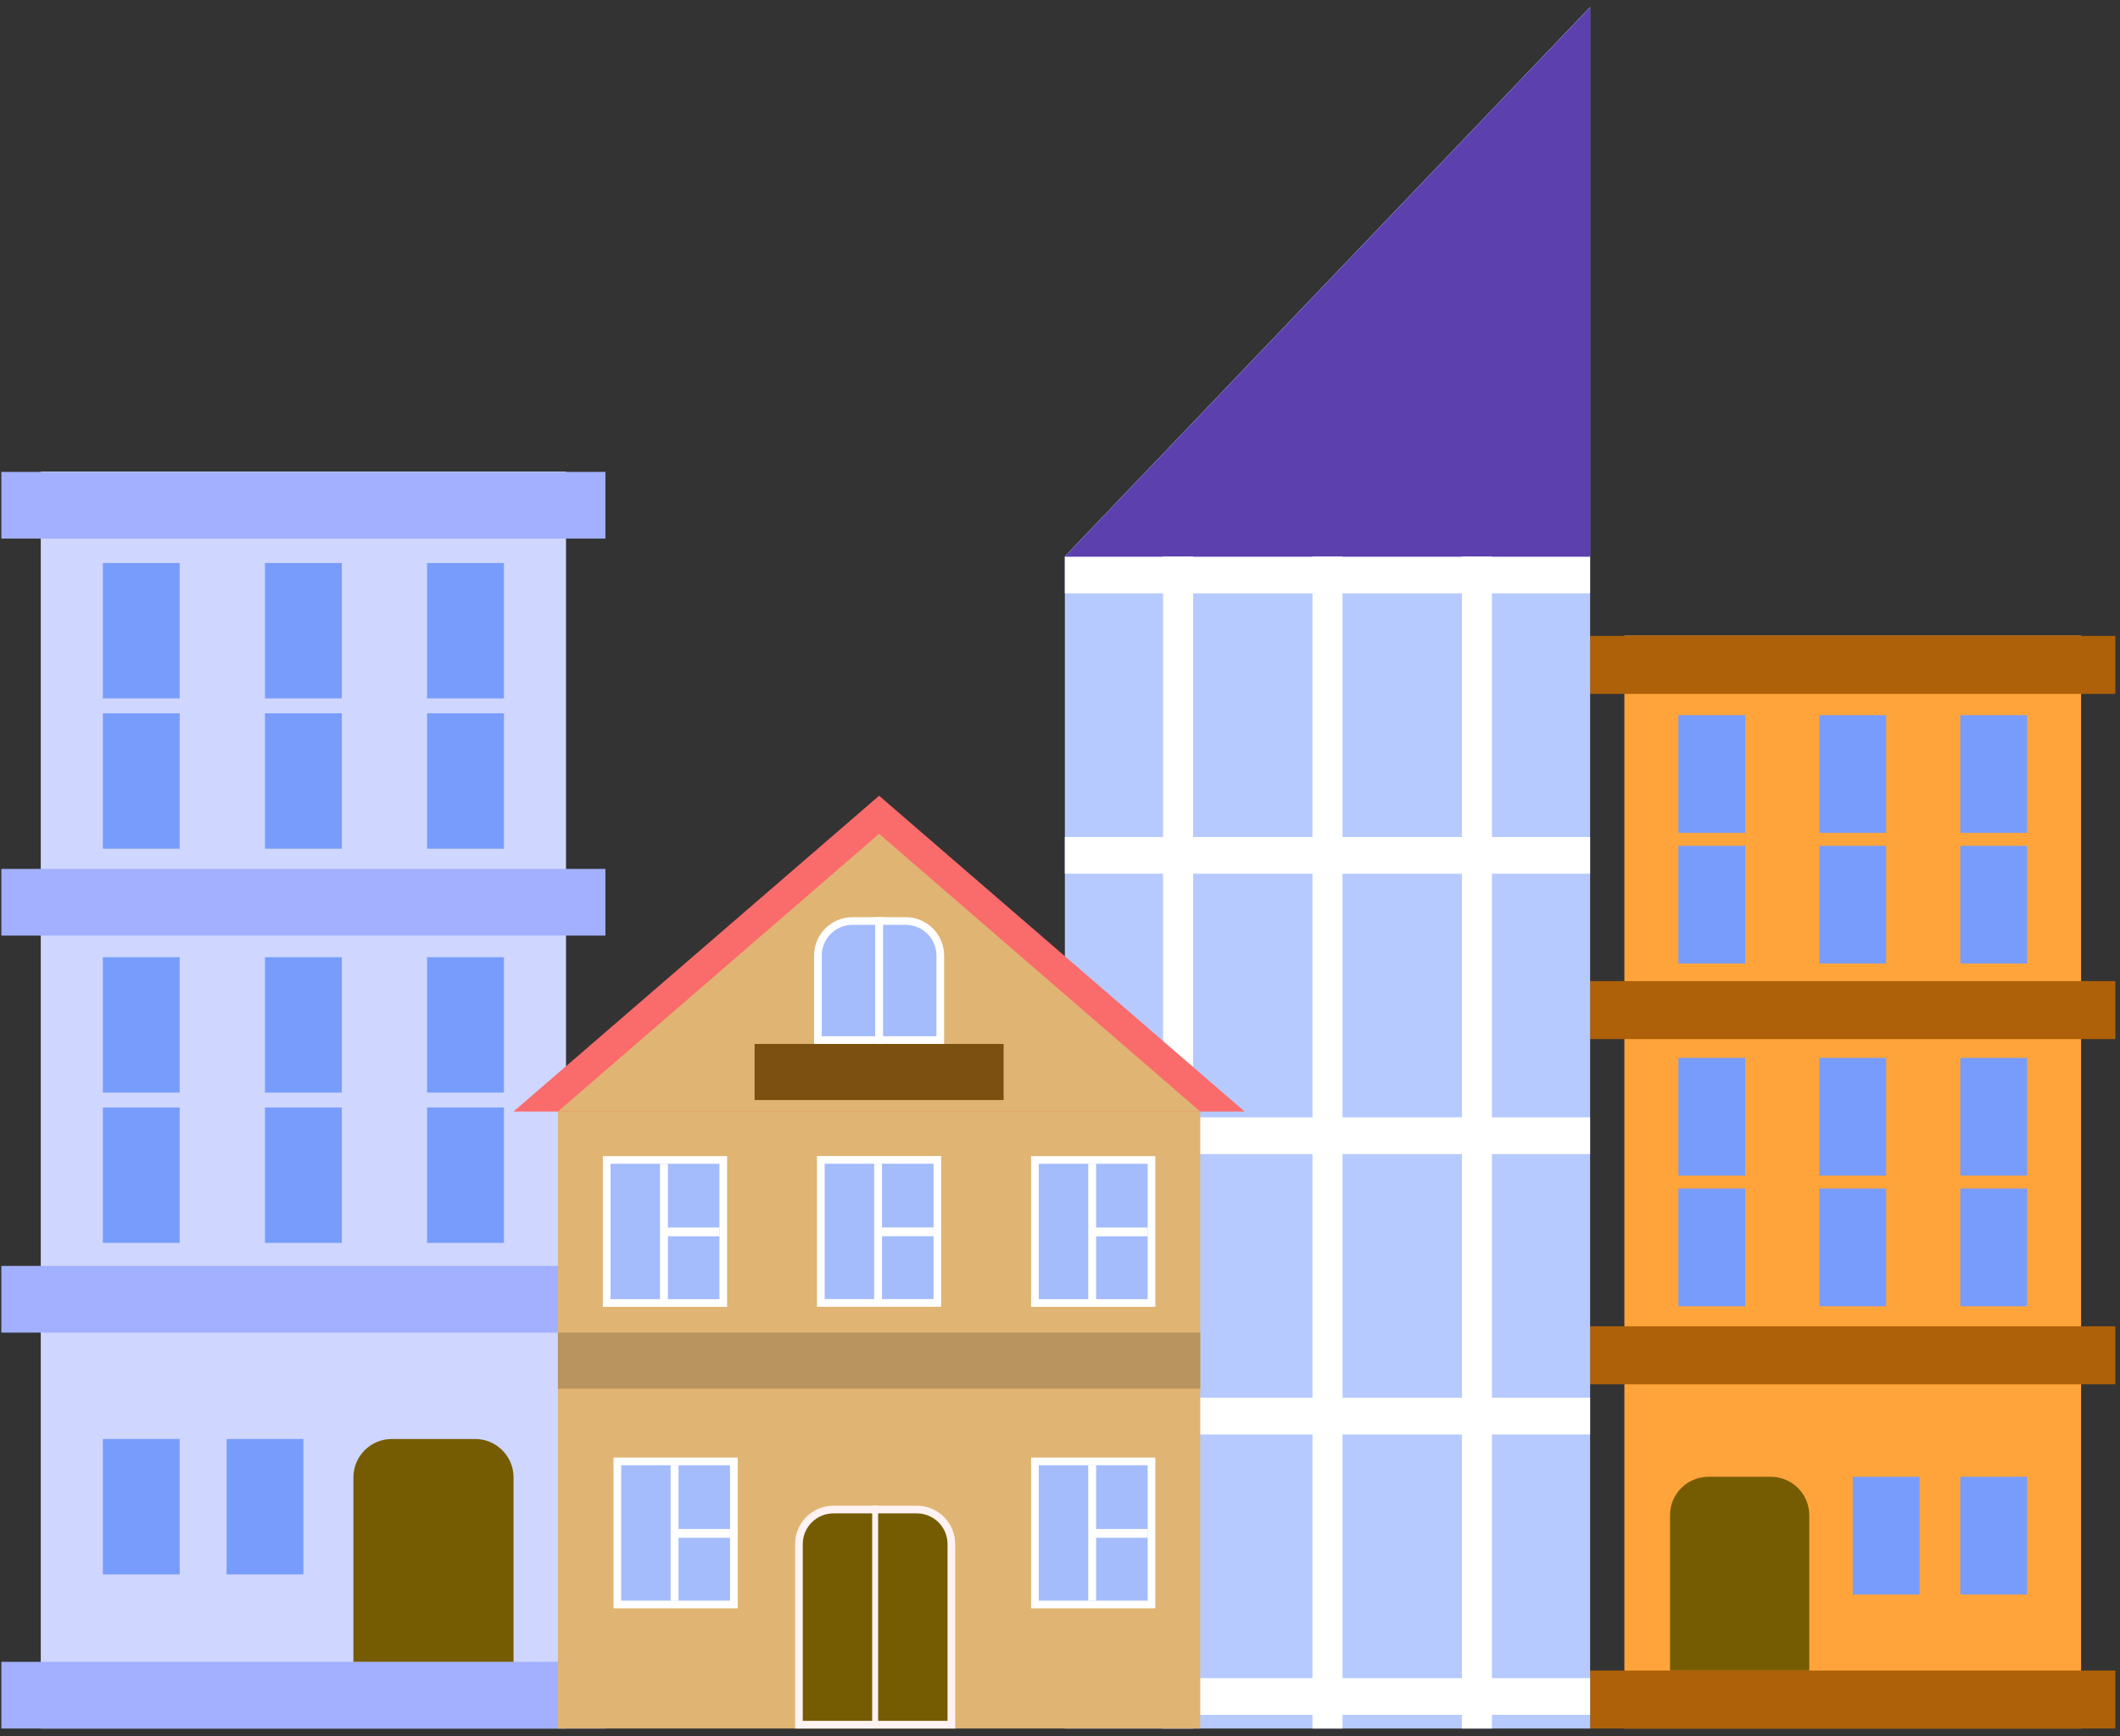 <svg width="276" height="226" viewBox="0 0 276 226" fill="none" xmlns="http://www.w3.org/2000/svg">
<rect x="0" y="0" width="276" height="226" fill="#333333" stroke="none"/>
<path d="M5.306 61.384H73.69V225.017H5.306V61.384Z" fill="#CFD6FF"/>
<rect x="0.175" y="61.43" width="78.645" height="8.682" fill="#A2B0FF"/>
<rect x="0.175" y="113.112" width="78.645" height="8.682" fill="#A2B0FF"/>
<rect x="0.175" y="164.795" width="78.645" height="8.682" fill="#A2B0FF"/>
<rect x="0.175" y="216.335" width="78.645" height="8.682" fill="#A2B0FF"/>
<rect x="13.392" y="73.293" width="10" height="17.624" fill="#779CFC"/>
<rect x="13.392" y="124.606" width="10" height="17.624" fill="#779CFC"/>
<rect x="13.392" y="92.858" width="10" height="17.624" fill="#779CFC"/>
<rect x="13.392" y="144.172" width="10" height="17.624" fill="#779CFC"/>
<rect x="34.498" y="73.293" width="10" height="17.624" fill="#779CFC"/>
<rect x="34.498" y="124.606" width="10" height="17.624" fill="#779CFC"/>
<rect x="34.498" y="92.858" width="10" height="17.624" fill="#779CFC"/>
<rect x="34.498" y="144.172" width="10" height="17.624" fill="#779CFC"/>
<rect x="55.604" y="73.293" width="10" height="17.624" fill="#779CFC"/>
<rect x="55.604" y="124.606" width="10" height="17.624" fill="#779CFC"/>
<rect x="13.392" y="187.326" width="10" height="17.624" fill="#779CFC"/>
<rect x="29.498" y="187.326" width="10" height="17.624" fill="#779CFC"/>
<rect x="55.604" y="92.858" width="10" height="17.624" fill="#779CFC"/>
<rect x="55.604" y="144.172" width="10" height="17.624" fill="#779CFC"/>
<path d="M46.009 192.326C46.009 189.564 48.247 187.326 51.009 187.326H61.858C64.619 187.326 66.858 189.564 66.858 192.326V216.335H46.009V192.326Z" fill="#755C03"/>
<path d="M270.936 82.742H211.477V225.017H270.936V82.742Z" fill="#FFA43A"/>
<rect width="68.38" height="7.549" transform="matrix(-1 0 0 1 275.396 82.782)" fill="#AE6108"/>
<rect width="68.38" height="7.549" transform="matrix(-1 0 0 1 275.396 127.719)" fill="#AE6108"/>
<rect width="68.38" height="7.549" transform="matrix(-1 0 0 1 275.396 172.655)" fill="#AE6108"/>
<rect width="68.38" height="7.549" transform="matrix(-1 0 0 1 275.396 217.468)" fill="#AE6108"/>
<rect width="8.695" height="15.323" transform="matrix(-1 0 0 1 263.905 93.097)" fill="#779CFC"/>
<rect width="8.695" height="15.323" transform="matrix(-1 0 0 1 263.905 137.712)" fill="#779CFC"/>
<rect width="8.695" height="15.323" transform="matrix(-1 0 0 1 263.905 110.109)" fill="#779CFC"/>
<rect width="8.695" height="15.323" transform="matrix(-1 0 0 1 263.905 154.724)" fill="#779CFC"/>
<rect width="8.695" height="15.323" transform="matrix(-1 0 0 1 245.554 93.097)" fill="#779CFC"/>
<rect width="8.695" height="15.323" transform="matrix(-1 0 0 1 245.554 137.712)" fill="#779CFC"/>
<rect width="8.695" height="15.323" transform="matrix(-1 0 0 1 245.554 110.109)" fill="#779CFC"/>
<rect width="8.695" height="15.323" transform="matrix(-1 0 0 1 245.554 154.724)" fill="#779CFC"/>
<rect width="8.695" height="15.323" transform="matrix(-1 0 0 1 227.203 93.097)" fill="#779CFC"/>
<rect width="8.695" height="15.323" transform="matrix(-1 0 0 1 227.203 137.712)" fill="#779CFC"/>
<rect width="8.695" height="15.323" transform="matrix(-1 0 0 1 263.905 192.246)" fill="#779CFC"/>
<rect width="8.695" height="15.323" transform="matrix(-1 0 0 1 249.901 192.246)" fill="#779CFC"/>
<rect width="8.695" height="15.323" transform="matrix(-1 0 0 1 227.203 110.109)" fill="#779CFC"/>
<rect width="8.695" height="15.323" transform="matrix(-1 0 0 1 227.203 154.724)" fill="#779CFC"/>
<path d="M235.545 197.246C235.545 194.484 233.307 192.246 230.545 192.246H222.418C219.656 192.246 217.418 194.484 217.418 197.246V217.468H235.545V197.246Z" fill="#755C03"/>
<path d="M138.633 72.42L207.017 0.907V225.017H138.633L138.633 72.42Z" fill="#B6CAFF"/>
<rect x="138.633" y="72.462" width="68.38" height="4.776" fill="white"/>
<path d="M207.052 0.907L138.667 72.421L138.633 72.463H138.672H207.052L207.052 0.907Z" fill="#5C40AD"/>
<rect x="155.329" y="72.462" width="152.555" height="3.915" transform="rotate(90 155.329 72.462)" fill="white"/>
<rect x="174.782" y="72.462" width="152.555" height="3.915" transform="rotate(90 174.782 72.462)" fill="white"/>
<rect x="194.236" y="72.462" width="152.555" height="3.915" transform="rotate(90 194.236 72.462)" fill="white"/>
<rect x="138.633" y="108.96" width="68.38" height="4.776" fill="white"/>
<rect x="138.633" y="145.458" width="68.38" height="4.776" fill="white"/>
<rect x="138.633" y="181.956" width="68.38" height="4.776" fill="white"/>
<rect x="138.633" y="218.454" width="68.38" height="4.776" fill="white"/>
<rect x="72.635" y="144.172" width="83.627" height="80.846" fill="#E0B473"/>
<path d="M114.449 103.588L162.039 144.699H66.858L114.449 103.588Z" fill="#FA6B6B"/>
<path d="M114.448 108.539L156.262 144.699H72.635L114.448 108.539Z" fill="#E0B473"/>
<rect x="78.986" y="151" width="15.174" height="18.624" fill="#A4BCFC" stroke="white"/>
<path d="M85.926 169.136V151.5H86.952V159.798H93.66V160.94H86.952V169.136H85.926Z" fill="white"/>
<rect x="80.368" y="190.245" width="15.174" height="18.624" fill="#A4BCFC" stroke="white"/>
<path d="M87.308 208.381V190.745H88.334V199.043H95.042V200.185H88.334V208.381H87.308Z" fill="white"/>
<rect x="134.737" y="190.245" width="15.174" height="18.624" fill="#A4BCFC" stroke="white"/>
<path d="M141.677 208.381V190.745H142.703V199.043H149.411V200.185H142.703V208.381H141.677Z" fill="white"/>
<rect x="106.862" y="150.987" width="15.174" height="18.624" fill="#A4BCFC" stroke="white"/>
<path d="M113.802 169.123V151.487H114.828V159.786H121.536V160.927H114.828V169.123H113.802Z" fill="white"/>
<rect x="134.737" y="151" width="15.174" height="18.624" fill="#A4BCFC" stroke="white"/>
<path d="M141.677 169.136V151.5H142.703V159.798H149.411V160.94H142.703V169.136H141.677Z" fill="white"/>
<path d="M108.511 196.508H119.36C121.846 196.508 123.86 198.523 123.86 201.008V224.517H104.011V201.008C104.011 198.523 106.026 196.508 108.511 196.508Z" fill="#755C03" stroke="#FFF2F2"/>
<rect x="72.635" y="173.477" width="83.627" height="7.3" fill="#B9945E"/>
<rect x="98.237" y="135.901" width="32.422" height="7.3" fill="#7B5010"/>
<path d="M110.984 119.894H117.913C120.398 119.894 122.413 121.908 122.413 124.394V135.391H106.484V124.394C106.484 121.908 108.499 119.894 110.984 119.894Z" fill="#A4BCFC" stroke="white"/>
<path d="M113.936 135.901V119.394H114.962V135.901H113.936Z" fill="white"/>
<rect x="113.55" y="196.008" width="0.771" height="28.488" fill="#FFF2F2"/>
</svg>
